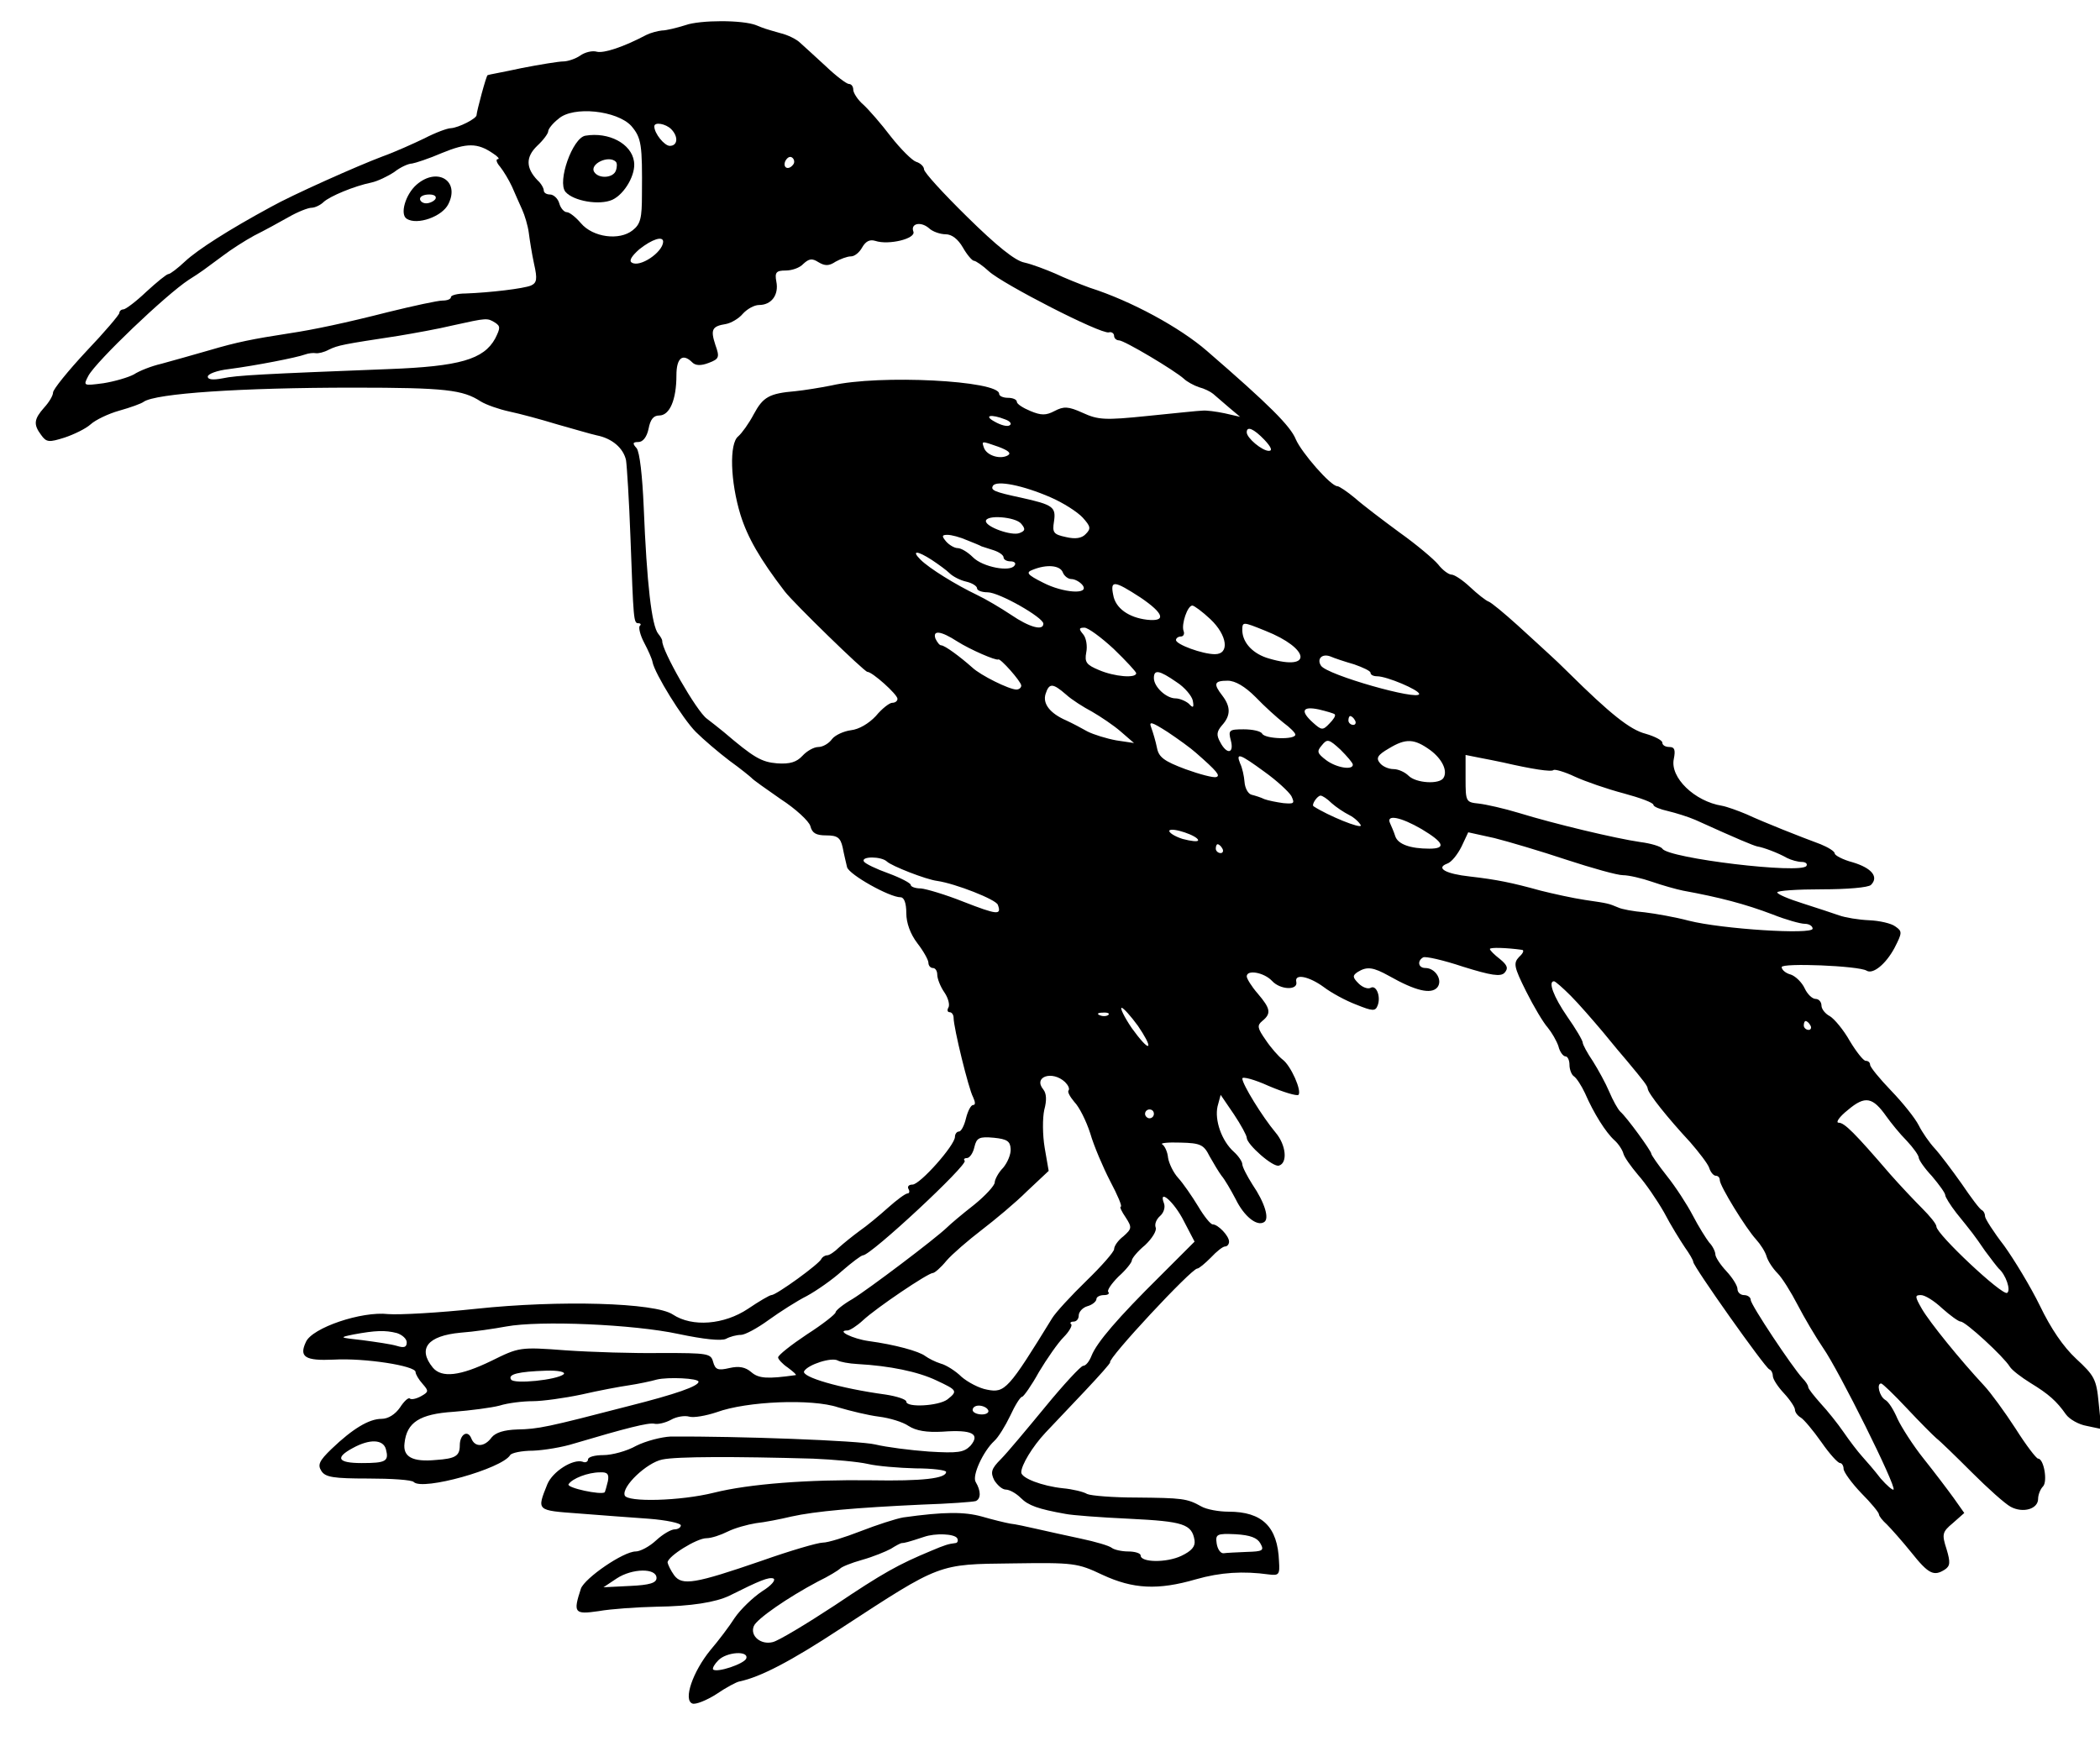 <?xml version="1.0" standalone="no"?>
<!DOCTYPE svg PUBLIC "-//W3C//DTD SVG 20010904//EN"
 "http://www.w3.org/TR/2001/REC-SVG-20010904/DTD/svg10.dtd">
<svg version="1.0" xmlns="http://www.w3.org/2000/svg"
 width="475pt" height="395pt" viewBox="0 0 475 395"
 preserveAspectRatio="xMidYMid meet">
<g transform="translate(0,395) scale(0.1,-0.1)"
fill="#000000" stroke="none">
<path d="M1550 3893 c-19 -6 -43 -12 -53 -12 -9 -1 -25 -5 -35 -10 -51 -27
-96 -42 -112 -38 -10 3 -27 -1 -38 -9 -10 -7 -28 -13 -38 -13 -10 0 -53 -7
-94 -15 -41 -9 -76 -15 -77 -16 -3 0 -25 -83 -25 -90 1 -8 -41 -29 -58 -30 -8
0 -35 -10 -60 -23 -25 -12 -67 -31 -95 -41 -56 -21 -204 -87 -252 -114 -96
-52 -166 -97 -194 -123 -17 -16 -34 -29 -38 -29 -4 0 -26 -18 -50 -40 -23 -22
-47 -40 -52 -40 -5 0 -9 -4 -9 -8 0 -4 -34 -44 -75 -87 -41 -44 -75 -86 -75
-93 0 -7 -9 -22 -20 -34 -23 -26 -25 -38 -7 -62 12 -17 18 -17 53 -6 21 7 48
20 59 30 11 10 40 24 65 31 25 7 50 16 55 20 27 19 220 32 475 32 208 0 247
-5 287 -31 13 -8 42 -18 65 -23 24 -5 72 -18 108 -29 36 -10 76 -22 90 -25 35
-7 60 -29 66 -56 2 -13 7 -91 10 -174 7 -189 7 -195 18 -195 5 0 7 -3 3 -6 -3
-4 1 -21 10 -38 9 -17 18 -37 19 -44 5 -26 68 -128 98 -158 17 -17 51 -46 76
-65 25 -18 47 -36 50 -39 3 -4 33 -25 66 -48 34 -22 64 -50 67 -61 4 -16 13
-21 36 -21 25 0 32 -5 37 -27 3 -16 8 -36 10 -45 5 -17 96 -68 121 -68 8 0 13
-13 13 -36 0 -22 9 -47 25 -68 14 -18 25 -38 25 -44 0 -7 5 -12 10 -12 6 0 10
-7 10 -15 0 -9 7 -27 16 -40 9 -13 13 -29 9 -35 -3 -5 -2 -10 3 -10 5 0 9 -6
9 -13 0 -22 34 -161 44 -179 5 -11 6 -18 0 -18 -5 0 -12 -14 -16 -30 -4 -17
-11 -30 -16 -30 -5 0 -9 -6 -9 -12 0 -19 -79 -108 -96 -108 -9 0 -12 -5 -9
-10 3 -5 2 -10 -2 -10 -5 0 -25 -15 -44 -32 -20 -18 -49 -42 -65 -53 -15 -11
-36 -28 -46 -37 -10 -10 -22 -18 -27 -18 -5 0 -11 -4 -13 -8 -4 -11 -102 -82
-113 -82 -4 0 -28 -14 -53 -31 -54 -36 -126 -42 -170 -13 -40 27 -257 33 -445
13 -84 -9 -173 -14 -199 -12 -60 7 -172 -31 -186 -63 -16 -34 -2 -43 63 -40
70 4 185 -14 185 -28 0 -5 7 -17 16 -27 14 -16 14 -18 -4 -28 -11 -6 -22 -8
-25 -5 -3 3 -13 -6 -22 -20 -11 -16 -27 -26 -42 -26 -28 0 -65 -22 -113 -68
-28 -27 -32 -36 -23 -50 9 -14 27 -17 106 -17 52 0 99 -3 103 -8 20 -20 199
30 218 61 3 5 26 10 52 10 25 1 67 8 92 16 118 35 169 48 182 45 8 -2 25 2 38
9 12 7 31 10 41 7 10 -3 38 2 62 10 68 25 216 31 275 11 27 -8 68 -18 92 -21
24 -3 54 -12 67 -21 17 -11 41 -15 77 -13 67 5 86 -5 63 -32 -15 -15 -28 -17
-94 -13 -42 3 -96 10 -121 16 -37 9 -313 19 -463 18 -21 -1 -56 -10 -78 -21
-21 -12 -55 -21 -74 -21 -19 0 -35 -4 -35 -10 0 -5 -6 -8 -12 -5 -22 7 -68
-22 -80 -51 -24 -60 -25 -59 70 -66 48 -4 120 -9 160 -12 39 -3 72 -10 72 -15
0 -5 -7 -9 -14 -9 -8 0 -27 -11 -42 -25 -15 -14 -36 -25 -46 -25 -28 0 -115
-60 -124 -84 -18 -55 -15 -59 40 -51 28 5 87 9 131 10 78 1 134 10 165 25 70
35 88 42 99 39 7 -3 -4 -16 -25 -29 -21 -14 -49 -41 -62 -60 -12 -19 -37 -52
-55 -73 -40 -49 -62 -113 -41 -121 7 -3 32 7 54 21 22 15 46 28 53 29 47 10
115 45 229 120 227 148 219 145 388 147 139 2 147 1 204 -26 69 -32 125 -35
211 -10 56 16 107 19 165 11 23 -3 25 0 23 30 -3 78 -38 112 -114 112 -22 0
-50 5 -62 12 -32 18 -43 19 -147 20 -52 0 -102 4 -111 8 -8 5 -33 11 -55 13
-47 5 -94 23 -94 36 0 16 25 58 55 90 17 18 57 60 89 94 32 34 58 63 57 65 -6
8 184 212 197 212 4 0 18 12 31 25 13 14 27 25 32 25 5 0 9 5 9 11 0 13 -25
39 -37 39 -5 0 -20 19 -33 41 -14 23 -34 52 -45 64 -11 12 -21 33 -23 46 -1
12 -7 26 -13 30 -6 3 13 5 41 4 46 -1 53 -5 66 -31 9 -16 21 -36 27 -44 7 -8
21 -32 32 -53 19 -39 48 -62 64 -52 13 7 2 44 -26 85 -12 19 -23 40 -23 46 0
6 -9 19 -19 28 -28 25 -44 72 -37 103 l7 26 30 -44 c16 -24 29 -48 29 -53 0
-15 60 -68 73 -63 20 6 16 47 -8 75 -30 36 -75 109 -75 122 0 5 27 -2 60 -17
33 -14 63 -23 67 -20 8 9 -17 66 -36 80 -9 7 -26 26 -38 44 -19 27 -20 33 -8
43 21 17 19 28 -10 62 -14 16 -25 34 -25 39 0 16 39 9 57 -10 19 -21 60 -22
55 -2 -4 19 29 12 62 -12 17 -13 50 -31 74 -40 37 -15 43 -15 48 -2 8 20 -3
48 -16 40 -6 -3 -18 1 -27 10 -14 14 -14 18 -2 26 21 13 35 11 71 -9 60 -34
95 -42 109 -26 13 16 -4 44 -27 44 -16 0 -19 16 -5 24 5 3 45 -6 90 -21 64
-20 85 -23 94 -14 9 10 7 17 -10 31 -13 10 -23 20 -23 23 0 4 37 3 73 -2 5 -1
2 -8 -7 -16 -13 -14 -12 -22 16 -78 17 -34 39 -71 49 -82 9 -11 20 -30 24 -42
3 -13 11 -23 16 -23 5 0 9 -9 9 -19 0 -11 5 -23 10 -26 6 -4 17 -21 25 -38 20
-46 47 -89 67 -107 9 -8 18 -22 20 -30 2 -8 17 -29 33 -48 17 -19 43 -57 59
-85 15 -29 37 -64 47 -79 10 -14 19 -29 19 -33 0 -10 162 -239 172 -243 5 -2
8 -9 8 -15 0 -7 11 -24 25 -39 14 -15 25 -32 25 -37 0 -6 6 -14 13 -18 7 -4
28 -29 47 -56 18 -26 37 -47 42 -47 4 0 8 -6 8 -13 0 -7 18 -32 40 -55 22 -22
40 -44 40 -48 0 -4 8 -14 18 -23 9 -9 34 -37 55 -63 39 -49 51 -55 76 -39 12
8 13 16 4 46 -11 34 -10 39 14 59 l26 23 -24 34 c-13 18 -44 59 -68 89 -24 30
-50 71 -59 90 -8 19 -20 39 -28 43 -13 8 -20 37 -9 37 3 0 29 -25 58 -56 29
-31 59 -61 67 -68 8 -6 44 -41 80 -77 36 -36 75 -71 88 -78 28 -15 62 -5 62
18 0 9 5 22 11 28 11 11 2 63 -11 63 -4 0 -27 30 -51 68 -24 37 -56 81 -71 97
-54 58 -123 143 -141 174 -16 28 -16 31 -2 31 9 0 30 -13 48 -30 18 -16 37
-30 42 -30 11 0 97 -79 111 -102 5 -8 26 -24 47 -37 41 -25 59 -41 80 -71 8
-11 29 -23 47 -26 l33 -7 -6 59 c-5 54 -10 62 -51 100 -29 27 -57 68 -82 120
-21 43 -58 104 -81 136 -24 31 -43 61 -43 66 0 6 -3 12 -7 14 -5 2 -25 29 -46
60 -22 31 -49 67 -61 80 -12 13 -28 36 -36 52 -8 16 -36 51 -62 78 -27 28 -48
54 -48 59 0 5 -4 9 -10 9 -5 0 -21 20 -36 45 -14 25 -35 50 -45 56 -10 5 -19
16 -19 24 0 8 -6 15 -13 15 -8 0 -19 11 -25 24 -6 13 -20 27 -31 31 -12 3 -21
11 -21 17 0 10 174 3 192 -8 14 -9 43 14 63 51 18 35 18 38 2 49 -9 7 -36 13
-59 14 -24 1 -54 6 -68 11 -14 5 -51 17 -82 27 -32 10 -58 21 -58 25 0 4 45 7
101 7 57 0 105 4 111 10 18 18 2 38 -41 51 -23 6 -41 16 -41 20 0 5 -15 14
-32 21 -46 17 -127 49 -168 68 -19 8 -44 17 -55 19 -62 10 -118 64 -109 106 4
20 2 27 -10 27 -9 0 -16 4 -16 10 0 5 -17 14 -38 20 -35 9 -80 45 -174 138
-15 15 -35 34 -44 42 -9 8 -41 38 -71 65 -31 28 -60 52 -66 54 -6 2 -25 17
-42 33 -16 15 -35 28 -42 28 -6 0 -20 10 -30 23 -10 12 -49 45 -87 72 -38 28
-83 62 -101 78 -18 15 -36 27 -40 27 -15 0 -81 76 -94 106 -12 30 -60 78 -201
200 -61 53 -171 113 -265 143 -22 8 -57 22 -78 32 -21 9 -52 21 -70 25 -21 4
-63 38 -129 103 -54 53 -98 101 -98 108 0 6 -8 14 -18 17 -9 3 -35 29 -57 57
-22 29 -50 61 -62 72 -13 11 -23 27 -23 34 0 7 -4 13 -10 13 -5 0 -29 18 -52
40 -24 22 -50 46 -58 53 -8 8 -28 18 -45 22 -35 10 -35 10 -55 18 -30 12 -126
12 -160 0z m-122 -228 c23 -27 25 -42 24 -155 0 -53 -3 -67 -21 -81 -30 -24
-90 -16 -117 16 -12 14 -26 25 -32 25 -6 0 -14 9 -17 20 -3 11 -13 20 -21 20
-8 0 -14 4 -14 9 0 5 -6 16 -14 23 -27 28 -27 53 -1 78 14 13 25 28 25 33 0 5
10 18 23 28 33 30 133 19 165 -16z m90 -7 c17 -17 15 -38 -3 -38 -12 0 -35 28
-35 44 0 11 26 6 38 -6z m-403 -55 c11 -7 16 -13 11 -13 -5 0 -3 -8 5 -17 8
-10 20 -30 27 -45 7 -16 17 -39 23 -52 6 -13 13 -37 15 -52 2 -16 7 -48 12
-71 8 -35 6 -43 -7 -49 -17 -7 -93 -16 -148 -18 -18 0 -33 -4 -33 -8 0 -5 -9
-8 -19 -8 -11 0 -66 -12 -123 -26 -94 -24 -169 -40 -223 -48 -84 -13 -119 -20
-180 -38 -38 -11 -88 -25 -110 -31 -22 -5 -50 -16 -62 -24 -13 -7 -44 -16 -69
-20 -46 -6 -46 -6 -34 17 18 33 175 183 227 217 30 19 32 21 78 55 17 13 48
33 70 45 22 11 57 30 78 42 21 12 44 21 52 21 7 0 20 6 27 13 14 13 69 36 108
44 14 3 37 14 52 24 14 11 32 19 40 19 7 1 38 11 68 24 56 23 80 23 115 -1z
m680 -24 c-10 -15 -25 -10 -19 6 4 8 10 12 15 9 5 -3 7 -10 4 -15z m344 -159
c14 0 28 -11 39 -30 9 -16 21 -30 25 -30 4 0 20 -11 34 -24 32 -29 252 -142
271 -138 6 2 12 -2 12 -8 0 -5 5 -10 11 -10 12 0 126 -68 147 -87 6 -6 22 -15
34 -19 12 -3 26 -10 32 -15 6 -5 22 -19 36 -31 l25 -21 -35 8 c-19 4 -42 7
-50 6 -8 0 -64 -6 -124 -12 -97 -10 -112 -9 -147 7 -33 15 -43 15 -64 4 -19
-10 -30 -10 -54 0 -17 7 -31 16 -31 21 0 5 -9 9 -20 9 -11 0 -20 4 -20 9 0 30
-271 44 -379 19 -25 -5 -62 -11 -82 -13 -59 -5 -73 -13 -94 -52 -11 -21 -27
-43 -35 -50 -21 -16 -18 -103 5 -178 16 -51 44 -100 100 -173 19 -25 180 -182
187 -182 11 0 68 -51 68 -61 0 -5 -5 -9 -12 -9 -6 0 -23 -13 -37 -30 -16 -17
-38 -30 -56 -32 -16 -2 -36 -11 -43 -20 -7 -10 -21 -18 -31 -18 -10 0 -26 -9
-36 -20 -13 -14 -28 -19 -57 -17 -36 3 -53 13 -121 71 -12 10 -29 23 -38 30
-23 16 -103 156 -101 176 0 3 -4 10 -9 16 -15 18 -26 114 -33 287 -3 70 -9
124 -16 133 -10 11 -9 14 4 14 10 0 19 11 23 30 4 21 11 30 24 30 24 0 39 36
39 91 0 39 14 51 36 29 7 -7 19 -8 37 -1 24 9 25 13 15 41 -11 34 -8 42 24 47
11 2 29 12 38 23 10 11 26 20 37 20 28 0 45 23 39 53 -4 21 0 25 21 25 14 0
32 6 40 15 13 12 20 13 34 4 15 -9 24 -9 39 1 11 6 26 12 35 12 8 0 19 9 25
20 8 14 17 19 30 15 30 -10 92 5 86 21 -7 18 16 24 35 8 8 -8 26 -14 38 -14z
m-639 -17 c-1 -24 -53 -59 -71 -47 -7 4 0 15 17 30 29 23 54 31 54 17z m-380
-183 c12 -8 12 -12 0 -36 -26 -47 -80 -63 -241 -69 -282 -11 -344 -14 -376
-21 -21 -4 -33 -3 -33 4 0 6 21 14 48 17 61 8 153 26 172 33 8 3 19 4 24 3 6
-1 19 2 30 8 21 10 31 12 156 31 36 6 92 16 125 24 77 17 77 17 95 6z m1154
-219 c11 -4 15 -10 10 -13 -5 -4 -20 0 -34 8 -26 14 -9 18 24 5z m586 -46 c15
-16 19 -25 10 -25 -15 0 -50 29 -50 42 0 15 16 8 40 -17z m-601 -16 c21 -8 29
-14 21 -19 -17 -10 -47 -1 -54 16 -6 17 -7 17 33 3z m117 -114 c28 -12 61 -33
73 -46 18 -20 19 -25 7 -37 -9 -10 -24 -12 -45 -7 -28 6 -31 10 -27 35 5 33
-2 38 -74 54 -61 13 -70 17 -64 27 8 13 68 1 130 -26z m-66 -60 c10 -12 9 -16
-4 -21 -18 -7 -76 14 -76 27 0 15 67 10 80 -6z m-123 -37 c15 -6 30 -12 33
-14 3 -1 15 -5 28 -9 12 -4 22 -11 22 -16 0 -5 7 -9 16 -9 8 0 13 -4 9 -9 -9
-16 -72 -4 -94 18 -12 12 -27 21 -35 21 -7 0 -19 7 -26 15 -10 12 -10 15 3 15
9 0 28 -5 44 -12z m-79 -45 c15 -10 33 -23 40 -30 7 -7 24 -16 38 -19 13 -3
24 -10 24 -15 0 -5 11 -9 24 -9 26 0 126 -57 126 -71 0 -17 -32 -8 -73 20 -24
16 -58 36 -77 45 -48 23 -108 60 -128 80 -21 21 -8 21 26 -1z m296 -28 c3 -8
12 -15 19 -15 8 0 19 -6 25 -13 19 -23 -43 -19 -89 5 -36 18 -39 23 -23 29 32
13 62 10 68 -6z m176 -57 c53 -36 59 -55 14 -50 -41 5 -71 26 -76 56 -7 34 2
33 62 -6z m158 -49 c38 -36 44 -79 10 -79 -28 0 -88 22 -88 32 0 4 5 8 11 8 6
0 9 6 6 13 -5 15 9 57 20 57 4 0 23 -14 41 -31z m124 -26 c101 -40 108 -92 9
-63 -36 10 -60 35 -61 63 0 21 0 21 52 0z m-343 -41 c28 -27 51 -52 51 -55 0
-12 -49 -8 -84 7 -29 12 -33 18 -29 40 3 14 0 33 -7 41 -10 12 -10 15 3 15 8
0 38 -22 66 -48z m-354 17 c30 -19 88 -44 93 -41 4 4 52 -50 52 -59 0 -5 -5
-9 -11 -9 -16 0 -81 32 -100 50 -27 24 -62 50 -70 50 -4 0 -9 7 -13 15 -7 20
12 18 49 -6z m898 -52 c20 -7 37 -15 37 -19 0 -5 7 -8 15 -8 22 0 95 -31 95
-40 0 -16 -209 43 -222 64 -10 15 2 28 21 21 9 -4 33 -12 54 -18z m-402 -40
c19 -12 35 -32 37 -42 3 -16 1 -18 -9 -7 -7 6 -21 12 -30 12 -21 0 -49 26 -49
46 0 20 12 18 51 -9z m179 -34 c20 -21 49 -47 63 -58 15 -11 27 -23 27 -27 0
-12 -68 -10 -75 2 -3 6 -22 10 -42 10 -33 0 -35 -2 -29 -25 8 -30 -9 -33 -24
-4 -9 16 -8 24 4 38 20 22 20 42 1 67 -21 27 -19 34 12 34 17 0 39 -13 63 -37z
m-429 6 c13 -12 40 -29 59 -39 19 -11 49 -31 65 -45 l30 -26 -40 6 c-22 4 -51
13 -65 20 -14 8 -35 19 -48 25 -37 16 -54 38 -47 60 8 25 16 25 46 -1z m608
-45 c3 -3 -3 -12 -12 -21 -15 -16 -18 -15 -37 2 -29 26 -25 38 13 30 17 -4 34
-9 36 -11z m46 -14 c3 -5 1 -10 -4 -10 -6 0 -11 5 -11 10 0 6 2 10 4 10 3 0 8
-4 11 -10z m-360 -73 c48 -42 56 -52 46 -55 -6 -2 -37 6 -70 18 -48 18 -60 27
-64 48 -3 15 -9 35 -13 46 -6 15 1 13 37 -10 24 -16 53 -37 64 -47z m355 -27
c0 -13 -37 -7 -60 10 -21 16 -22 20 -10 34 12 15 16 14 42 -10 15 -15 28 -30
28 -34z m175 33 c27 -20 40 -47 30 -63 -9 -15 -62 -12 -79 5 -8 8 -23 15 -34
15 -11 0 -25 6 -31 14 -9 11 -5 18 21 33 38 23 57 22 93 -4z m-375 -49 c28
-20 55 -45 61 -55 8 -17 6 -18 -18 -16 -15 2 -35 6 -43 9 -8 4 -21 8 -29 10
-8 2 -15 15 -16 29 -1 13 -5 32 -10 42 -10 25 -1 22 55 -19z m540 21 c65 -15
110 -22 114 -17 3 2 25 -4 48 -15 24 -11 73 -28 111 -38 37 -10 67 -21 67 -26
0 -4 15 -10 33 -14 17 -4 46 -13 62 -20 97 -44 131 -58 140 -60 13 -2 46 -14
67 -26 10 -5 25 -9 33 -9 9 0 14 -4 11 -9 -12 -19 -312 17 -326 39 -3 5 -26
12 -50 15 -55 8 -194 41 -275 66 -33 10 -73 19 -90 21 -29 3 -30 4 -30 56 l0
54 30 -6 c16 -3 41 -8 55 -11z m-388 -92 c10 -9 28 -21 40 -27 12 -6 23 -17
26 -23 3 -10 -75 22 -107 43 -5 4 9 24 16 24 4 0 15 -7 25 -17z m204 -59 c50
-30 56 -44 17 -44 -43 0 -71 10 -77 28 -3 10 -9 23 -12 30 -9 20 24 14 72 -14z
m-506 -25 c0 -4 -16 -2 -35 3 -19 6 -32 15 -30 19 6 8 65 -12 65 -22z m833
-44 c58 -19 115 -35 128 -35 13 0 43 -7 66 -15 23 -8 55 -17 70 -20 82 -15
140 -30 203 -54 30 -12 63 -21 72 -21 10 0 18 -5 18 -11 0 -14 -205 -1 -280
18 -30 8 -75 16 -100 19 -25 2 -52 7 -60 11 -22 9 -20 9 -75 17 -27 4 -72 14
-100 21 -65 18 -99 25 -160 32 -55 6 -78 19 -52 29 10 3 24 21 33 39 l15 32
59 -13 c32 -8 106 -30 163 -49z m-778 25 c3 -5 1 -10 -4 -10 -6 0 -11 5 -11
10 0 6 2 10 4 10 3 0 8 -4 11 -10z m-759 -29 c10 -10 89 -41 114 -44 41 -6
133 -42 137 -54 9 -24 -1 -23 -78 7 -40 16 -84 29 -96 30 -13 0 -23 4 -23 8 0
4 -23 16 -50 26 -28 10 -53 22 -56 27 -7 12 39 12 52 0z m1547 -304 c18 -18
50 -55 72 -81 22 -27 47 -57 55 -66 40 -48 46 -56 47 -63 1 -11 45 -66 96
-121 20 -23 40 -49 43 -58 3 -10 10 -18 15 -18 5 0 9 -4 9 -10 0 -13 59 -109
82 -134 10 -11 21 -28 24 -39 3 -10 14 -27 25 -38 10 -10 30 -42 45 -71 15
-29 41 -73 58 -98 35 -50 166 -313 159 -320 -2 -2 -15 9 -29 25 -13 17 -32 39
-42 50 -10 11 -29 36 -42 55 -13 19 -37 49 -52 65 -15 17 -28 33 -28 37 0 4
-6 13 -13 20 -23 25 -117 166 -117 177 0 6 -7 11 -15 11 -8 0 -15 6 -15 14 0
7 -11 25 -25 40 -14 15 -25 32 -25 38 0 6 -6 19 -14 27 -7 9 -24 36 -37 61
-13 25 -39 65 -59 90 -19 24 -35 47 -35 50 0 6 -55 82 -70 95 -6 6 -17 26 -25
45 -8 19 -25 50 -37 69 -13 19 -23 38 -23 42 0 5 -16 32 -35 59 -31 45 -44 80
-30 80 3 0 20 -15 38 -33z m-979 -68 c15 -22 26 -42 23 -45 -3 -3 -19 15 -37
40 -17 25 -27 46 -23 46 4 0 21 -19 37 -41z m-67 25 c-3 -3 -12 -4 -19 -1 -8
3 -5 6 6 6 11 1 17 -2 13 -5z m1588 -24 c3 -5 1 -10 -4 -10 -6 0 -11 5 -11 10
0 6 2 10 4 10 3 0 8 -4 11 -10z m-1686 -128 c7 -7 11 -15 8 -19 -3 -3 3 -14
13 -26 11 -11 27 -43 36 -71 8 -28 29 -77 45 -108 17 -32 28 -58 24 -58 -3 0
2 -11 11 -24 15 -23 14 -26 -5 -43 -12 -9 -21 -22 -21 -29 0 -6 -28 -38 -62
-71 -35 -34 -70 -72 -78 -85 -99 -161 -107 -170 -147 -162 -18 3 -44 17 -58
29 -13 13 -35 27 -47 30 -13 4 -28 12 -35 17 -14 11 -69 26 -128 34 -36 5 -75
24 -48 24 5 0 21 10 35 23 30 28 147 107 158 107 4 0 18 12 31 28 13 15 49 46
79 69 30 23 77 62 103 88 l49 46 -9 52 c-5 30 -5 67 -1 86 6 22 5 37 -2 46
-24 29 20 44 49 17z m1858 -78 c10 -14 30 -39 46 -55 15 -16 27 -33 27 -38 0
-5 13 -24 30 -42 16 -19 30 -38 30 -43 0 -4 11 -22 25 -40 37 -46 39 -48 65
-86 14 -19 28 -37 31 -40 16 -14 28 -49 19 -55 -11 -7 -160 133 -160 150 0 6
-15 24 -32 41 -18 18 -51 53 -73 78 -80 93 -103 116 -116 116 -8 0 2 14 21 29
39 33 56 29 87 -15z m-1657 6 c0 -5 -4 -10 -10 -10 -5 0 -10 5 -10 10 0 6 5
10 10 10 6 0 10 -4 10 -10z m-324 -79 c1 -12 -7 -31 -17 -43 -11 -11 -19 -27
-19 -33 0 -7 -21 -30 -47 -51 -27 -21 -54 -44 -61 -51 -27 -26 -178 -140 -214
-162 -21 -12 -38 -26 -38 -30 0 -4 -29 -27 -65 -50 -36 -24 -65 -47 -65 -52 0
-4 10 -15 22 -23 12 -9 20 -16 18 -17 -64 -9 -84 -8 -101 7 -13 11 -27 14 -49
9 -26 -6 -32 -4 -37 14 -5 19 -12 20 -117 20 -61 -1 -158 2 -216 6 -105 8
-106 7 -169 -24 -70 -34 -112 -39 -132 -15 -35 43 -12 72 63 79 29 2 76 9 103
14 76 14 288 5 390 -17 57 -12 96 -16 107 -11 9 5 24 9 34 9 9 0 37 15 63 34
25 18 64 43 86 54 22 12 58 37 80 57 22 19 43 35 47 35 18 0 239 206 230 214
-3 3 -1 6 5 6 6 0 14 11 17 25 5 21 11 24 44 21 30 -3 37 -8 38 -25z m392
-164 l24 -46 -78 -78 c-96 -95 -143 -150 -155 -180 -5 -13 -13 -23 -19 -23 -5
0 -44 -42 -85 -92 -42 -51 -87 -105 -101 -119 -22 -22 -24 -30 -15 -48 7 -11
18 -21 26 -21 8 0 23 -8 34 -19 17 -17 39 -25 101 -36 14 -3 79 -8 145 -11
122 -6 141 -12 147 -49 2 -14 -7 -24 -30 -35 -34 -16 -92 -15 -92 1 0 5 -13 9
-28 9 -15 0 -32 4 -37 8 -6 5 -37 14 -70 21 -33 7 -78 17 -100 22 -22 5 -49
11 -60 12 -11 2 -40 9 -64 16 -40 11 -85 11 -178 -2 -17 -3 -60 -17 -96 -31
-36 -14 -74 -26 -86 -26 -11 0 -73 -18 -138 -41 -151 -52 -180 -57 -198 -33
-8 11 -14 24 -15 29 0 14 66 55 88 55 11 0 32 7 48 15 16 8 45 16 64 19 19 2
55 9 80 15 54 12 145 20 295 27 61 2 115 6 122 8 12 5 12 23 0 43 -9 14 17 70
42 93 9 8 25 34 36 57 11 24 23 43 27 43 3 0 21 25 38 56 18 30 43 66 56 79
12 12 20 26 17 29 -4 3 -1 6 5 6 7 0 12 6 12 14 0 8 9 18 20 21 11 3 20 11 20
16 0 5 8 9 17 9 9 0 13 3 10 7 -4 3 7 19 23 35 17 15 30 32 30 36 0 5 13 21
30 35 16 15 27 33 24 40 -3 8 2 19 10 26 8 7 12 19 9 28 -14 36 23 4 45 -40z
m-1780 -253 c12 -4 22 -13 22 -21 0 -11 -6 -13 -22 -8 -13 4 -48 9 -78 13 -53
6 -54 6 -20 13 49 9 71 10 98 3z m1042 -70 c72 -4 136 -17 178 -37 47 -22 49
-24 25 -43 -20 -15 -93 -19 -93 -5 0 5 -21 12 -47 16 -103 14 -192 40 -184 53
9 15 62 32 76 24 5 -3 25 -7 45 -8z m-665 -23 c-15 -13 -113 -23 -119 -12 -8
12 17 18 79 20 28 1 45 -3 40 -8z m305 -17 c0 -10 -51 -28 -158 -55 -185 -48
-204 -52 -252 -53 -30 -1 -49 -7 -58 -18 -16 -22 -38 -23 -46 -2 -8 20 -26 9
-26 -16 0 -24 -10 -30 -54 -33 -53 -5 -75 7 -71 38 5 47 34 66 111 71 38 3 85
9 104 14 19 6 53 10 75 10 22 0 72 7 110 15 39 9 87 18 108 21 20 3 49 9 63
13 25 6 94 3 94 -5z m655 -64 c3 -5 -3 -10 -14 -10 -12 0 -21 5 -21 10 0 6 6
10 14 10 8 0 18 -4 21 -10z m-1362 -89 c7 -27 0 -31 -55 -31 -54 0 -61 12 -20
34 38 21 69 20 75 -3z m966 -21 c47 -2 102 -7 124 -12 21 -5 70 -9 108 -10 38
0 69 -4 69 -8 0 -15 -54 -21 -169 -19 -142 2 -276 -8 -356 -28 -76 -19 -197
-22 -202 -6 -7 20 50 74 85 81 32 7 165 7 341 2z m-464 -51 c-3 -12 -6 -23 -7
-25 -8 -7 -87 10 -82 18 8 13 44 27 71 27 17 1 21 -4 18 -20z m790 -129 c3 -5
1 -11 -4 -11 -16 -2 -23 -4 -56 -18 -72 -30 -107 -49 -217 -123 -64 -42 -127
-80 -140 -83 -27 -7 -52 14 -43 36 6 16 77 65 145 101 25 12 47 26 50 29 3 4
25 13 50 20 25 7 54 19 65 25 11 7 22 13 25 13 5 0 14 2 50 14 26 9 69 7 75
-3z m686 -12 c9 -16 5 -18 -31 -19 -22 -1 -46 -2 -52 -3 -7 -1 -14 9 -16 22
-3 21 0 23 43 21 33 -2 49 -8 56 -21z m-1366 -78 c0 -11 -15 -16 -60 -18 l-60
-3 30 20 c35 23 90 24 90 1z m203 -182 c-4 -12 -66 -33 -75 -25 -2 3 3 12 12
21 19 19 69 22 63 4z"/>
<path d="M1324 3643 c-29 -5 -64 -104 -45 -127 18 -21 77 -31 106 -18 28 13
54 58 49 87 -6 40 -57 67 -110 58z m69 -59 c3 -3 3 -12 0 -20 -6 -17 -39 -19
-49 -3 -11 18 33 39 49 23z"/>
<path d="M942 3532 c-25 -22 -38 -67 -22 -77 24 -15 80 5 94 33 27 53 -25 85
-72 44z m43 -32 c-3 -5 -13 -10 -21 -10 -8 0 -14 5 -14 10 0 6 9 10 21 10 11
0 17 -4 14 -10z"/>
</g>
</svg>
